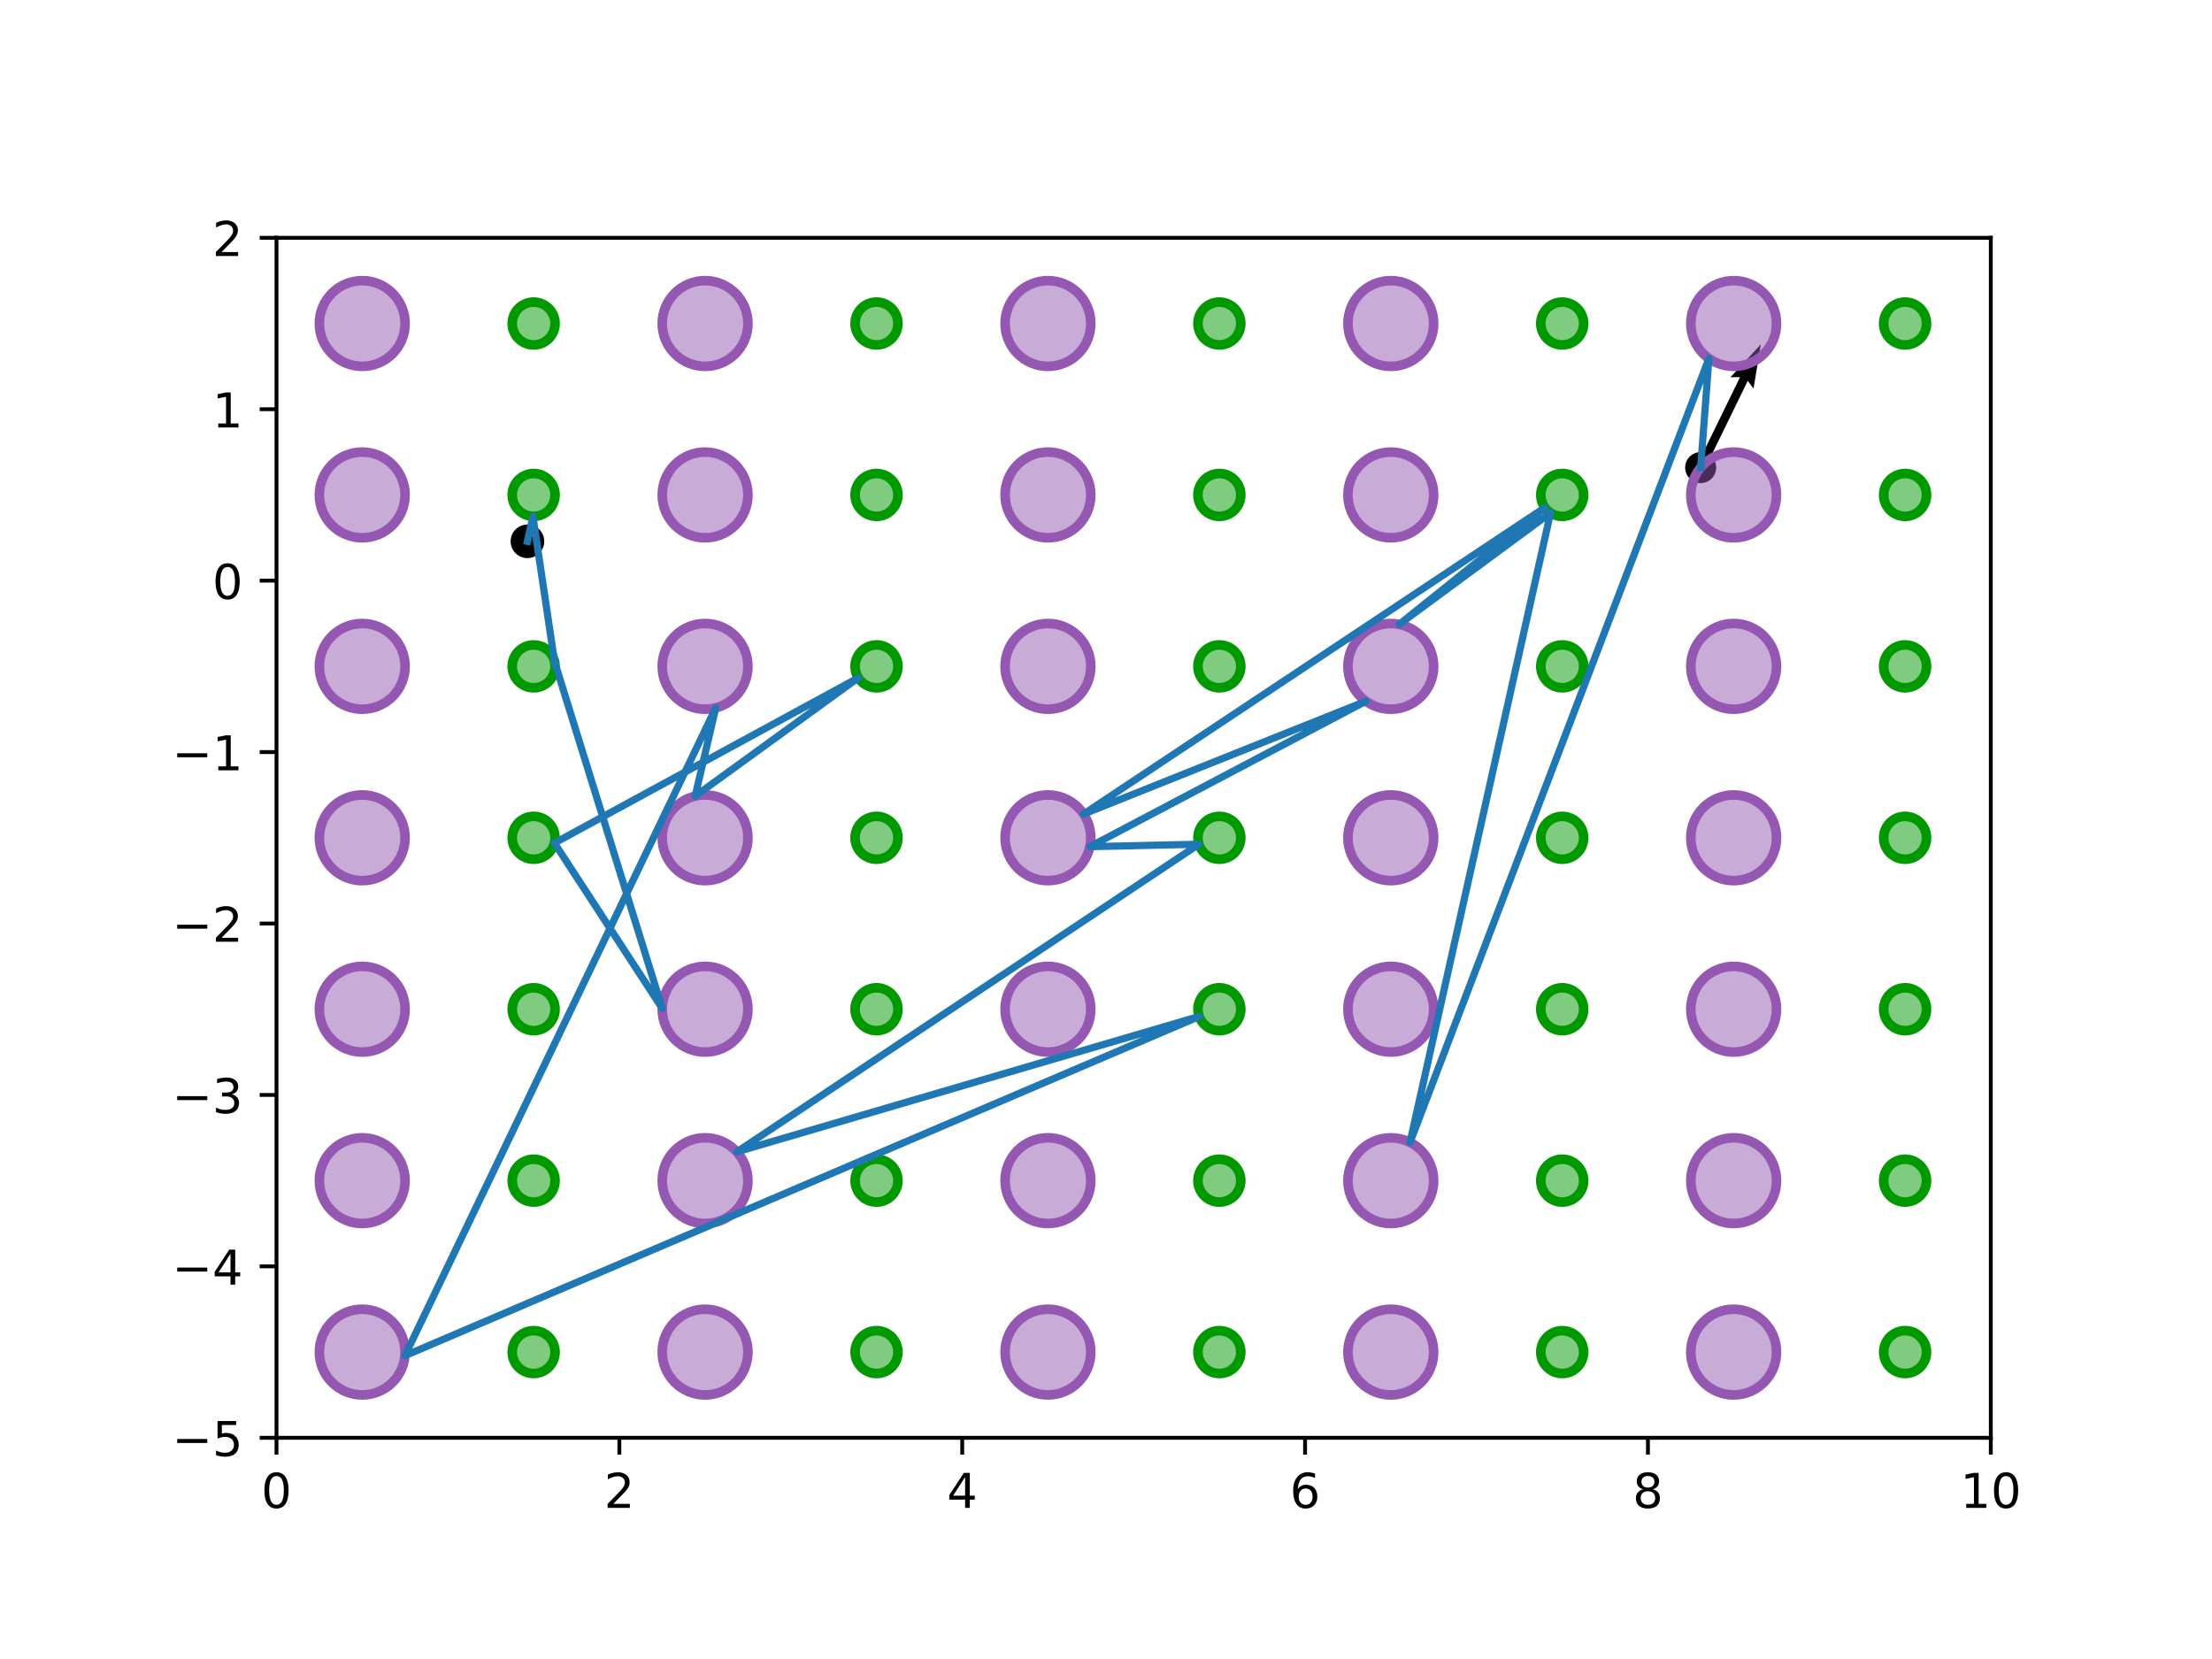 <?xml version="1.0" encoding="utf-8" standalone="no"?>
<!DOCTYPE svg PUBLIC "-//W3C//DTD SVG 1.1//EN"
  "http://www.w3.org/Graphics/SVG/1.1/DTD/svg11.dtd">
<!-- Created with matplotlib (http://matplotlib.org/) -->
<svg height="345.6pt" version="1.1" viewBox="0 0 460.8 345.6" width="460.8pt" xmlns="http://www.w3.org/2000/svg" xmlns:xlink="http://www.w3.org/1999/xlink">
 <defs>
  <style type="text/css">
*{stroke-linecap:butt;stroke-linejoin:round;}
  </style>
 </defs>
 <g id="figure_1">
  <g id="patch_1">
   <path d="M 0 345.6 
L 460.8 345.6 
L 460.8 0 
L 0 0 
z
" style="fill:#ffffff;"/>
  </g>
  <g id="axes_1">
   <g id="patch_2">
    <path d="M 57.6 299.52 
L 414.72 299.52 
L 414.72 49.536 
L 57.6 49.536 
z
" style="fill:#ffffff;"/>
   </g>
   <g id="PathCollection_1">
    <defs>
     <path d="M 0 3 
C 0.796 3 1.559 2.684 2.121 2.121 
C 2.684 1.559 3 0.796 3 0 
C 3 -0.796 2.684 -1.559 2.121 -2.121 
C 1.559 -2.684 0.796 -3 0 -3 
C -0.796 -3 -1.559 -2.684 -2.121 -2.121 
C -2.684 -1.559 -3 -0.796 -3 0 
C -3 0.796 -2.684 1.559 -2.121 2.121 
C -1.559 2.684 -0.796 3 0 3 
z
" id="m0c4a12ff55" style="stroke:#000000;"/>
    </defs>
    <g clip-path="url(#p8f7b7b54db)">
     <use style="stroke:#000000;" x="109.872" xlink:href="#m0c4a12ff55" y="112.768"/>
    </g>
   </g>
   <g id="PathCollection_2">
    <defs>
     <path d="M 0 2.739 
C 0.726 2.739 1.423 2.45 1.936 1.936 
C 2.45 1.423 2.739 0.726 2.739 0 
C 2.739 -0.726 2.45 -1.423 1.936 -1.936 
C 1.423 -2.45 0.726 -2.739 0 -2.739 
C -0.726 -2.739 -1.423 -2.45 -1.936 -1.936 
C -2.45 -1.423 -2.739 -0.726 -2.739 0 
C -2.739 0.726 -2.45 1.423 -1.936 1.936 
C -1.423 2.45 -0.726 2.739 0 2.739 
z
" id="mc47dea7281" style="stroke:#000000;"/>
    </defs>
    <g clip-path="url(#p8f7b7b54db)">
     <use style="stroke:#000000;" x="354.276" xlink:href="#mc47dea7281" y="97.41"/>
    </g>
   </g>
   <g id="Quiver_1">
    <path clip-path="url(#p8f7b7b54db)" d="M 353.473 97.018 
L 362.48 78.564 
L 360.484 78.584 
L 366.807 71.735 
L 365.298 80.933 
L 364.085 79.348 
L 355.078 97.801 
L 353.473 97.018 
"/>
   </g>
   <g id="patch_3">
    <path clip-path="url(#p8f7b7b54db)" d="M 75.456 290.592 
C 77.824 290.592 80.095 289.651 81.769 287.977 
C 83.443 286.303 84.384 284.032 84.384 281.664 
C 84.384 279.296 83.443 277.025 81.769 275.351 
C 80.095 273.677 77.824 272.736 75.456 272.736 
C 73.088 272.736 70.817 273.677 69.143 275.351 
C 67.469 277.025 66.528 279.296 66.528 281.664 
C 66.528 284.032 67.469 286.303 69.143 287.977 
C 70.817 289.651 73.088 290.592 75.456 290.592 
z
" style="fill:#9558b2;fill-opacity:0.5;stroke:#9558b2;stroke-linejoin:miter;stroke-width:2;"/>
   </g>
   <g id="patch_4">
    <path clip-path="url(#p8f7b7b54db)" d="M 111.168 286.128 
C 112.352 286.128 113.487 285.658 114.325 284.821 
C 115.162 283.983 115.632 282.848 115.632 281.664 
C 115.632 280.48 115.162 279.345 114.325 278.507 
C 113.487 277.67 112.352 277.2 111.168 277.2 
C 109.984 277.2 108.849 277.67 108.011 278.507 
C 107.174 279.345 106.704 280.48 106.704 281.664 
C 106.704 282.848 107.174 283.983 108.011 284.821 
C 108.849 285.658 109.984 286.128 111.168 286.128 
z
" style="fill:#009900;fill-opacity:0.5;stroke:#009900;stroke-linejoin:miter;stroke-width:2;"/>
   </g>
   <g id="patch_5">
    <path clip-path="url(#p8f7b7b54db)" d="M 75.456 254.88 
C 77.824 254.88 80.095 253.939 81.769 252.265 
C 83.443 250.591 84.384 248.32 84.384 245.952 
C 84.384 243.584 83.443 241.313 81.769 239.639 
C 80.095 237.965 77.824 237.024 75.456 237.024 
C 73.088 237.024 70.817 237.965 69.143 239.639 
C 67.469 241.313 66.528 243.584 66.528 245.952 
C 66.528 248.32 67.469 250.591 69.143 252.265 
C 70.817 253.939 73.088 254.88 75.456 254.88 
z
" style="fill:#9558b2;fill-opacity:0.5;stroke:#9558b2;stroke-linejoin:miter;stroke-width:2;"/>
   </g>
   <g id="patch_6">
    <path clip-path="url(#p8f7b7b54db)" d="M 111.168 250.416 
C 112.352 250.416 113.487 249.946 114.325 249.109 
C 115.162 248.271 115.632 247.136 115.632 245.952 
C 115.632 244.768 115.162 243.633 114.325 242.795 
C 113.487 241.958 112.352 241.488 111.168 241.488 
C 109.984 241.488 108.849 241.958 108.011 242.795 
C 107.174 243.633 106.704 244.768 106.704 245.952 
C 106.704 247.136 107.174 248.271 108.011 249.109 
C 108.849 249.946 109.984 250.416 111.168 250.416 
z
" style="fill:#009900;fill-opacity:0.5;stroke:#009900;stroke-linejoin:miter;stroke-width:2;"/>
   </g>
   <g id="patch_7">
    <path clip-path="url(#p8f7b7b54db)" d="M 75.456 219.168 
C 77.824 219.168 80.095 218.227 81.769 216.553 
C 83.443 214.879 84.384 212.608 84.384 210.24 
C 84.384 207.872 83.443 205.601 81.769 203.927 
C 80.095 202.253 77.824 201.312 75.456 201.312 
C 73.088 201.312 70.817 202.253 69.143 203.927 
C 67.469 205.601 66.528 207.872 66.528 210.24 
C 66.528 212.608 67.469 214.879 69.143 216.553 
C 70.817 218.227 73.088 219.168 75.456 219.168 
z
" style="fill:#9558b2;fill-opacity:0.5;stroke:#9558b2;stroke-linejoin:miter;stroke-width:2;"/>
   </g>
   <g id="patch_8">
    <path clip-path="url(#p8f7b7b54db)" d="M 111.168 214.704 
C 112.352 214.704 113.487 214.234 114.325 213.397 
C 115.162 212.559 115.632 211.424 115.632 210.24 
C 115.632 209.056 115.162 207.921 114.325 207.083 
C 113.487 206.246 112.352 205.776 111.168 205.776 
C 109.984 205.776 108.849 206.246 108.011 207.083 
C 107.174 207.921 106.704 209.056 106.704 210.24 
C 106.704 211.424 107.174 212.559 108.011 213.397 
C 108.849 214.234 109.984 214.704 111.168 214.704 
z
" style="fill:#009900;fill-opacity:0.5;stroke:#009900;stroke-linejoin:miter;stroke-width:2;"/>
   </g>
   <g id="patch_9">
    <path clip-path="url(#p8f7b7b54db)" d="M 75.456 183.456 
C 77.824 183.456 80.095 182.515 81.769 180.841 
C 83.443 179.167 84.384 176.896 84.384 174.528 
C 84.384 172.16 83.443 169.889 81.769 168.215 
C 80.095 166.541 77.824 165.6 75.456 165.6 
C 73.088 165.6 70.817 166.541 69.143 168.215 
C 67.469 169.889 66.528 172.16 66.528 174.528 
C 66.528 176.896 67.469 179.167 69.143 180.841 
C 70.817 182.515 73.088 183.456 75.456 183.456 
z
" style="fill:#9558b2;fill-opacity:0.5;stroke:#9558b2;stroke-linejoin:miter;stroke-width:2;"/>
   </g>
   <g id="patch_10">
    <path clip-path="url(#p8f7b7b54db)" d="M 111.168 178.992 
C 112.352 178.992 113.487 178.522 114.325 177.685 
C 115.162 176.847 115.632 175.712 115.632 174.528 
C 115.632 173.344 115.162 172.209 114.325 171.371 
C 113.487 170.534 112.352 170.064 111.168 170.064 
C 109.984 170.064 108.849 170.534 108.011 171.371 
C 107.174 172.209 106.704 173.344 106.704 174.528 
C 106.704 175.712 107.174 176.847 108.011 177.685 
C 108.849 178.522 109.984 178.992 111.168 178.992 
z
" style="fill:#009900;fill-opacity:0.5;stroke:#009900;stroke-linejoin:miter;stroke-width:2;"/>
   </g>
   <g id="patch_11">
    <path clip-path="url(#p8f7b7b54db)" d="M 75.456 147.744 
C 77.824 147.744 80.095 146.803 81.769 145.129 
C 83.443 143.455 84.384 141.184 84.384 138.816 
C 84.384 136.448 83.443 134.177 81.769 132.503 
C 80.095 130.829 77.824 129.888 75.456 129.888 
C 73.088 129.888 70.817 130.829 69.143 132.503 
C 67.469 134.177 66.528 136.448 66.528 138.816 
C 66.528 141.184 67.469 143.455 69.143 145.129 
C 70.817 146.803 73.088 147.744 75.456 147.744 
z
" style="fill:#9558b2;fill-opacity:0.5;stroke:#9558b2;stroke-linejoin:miter;stroke-width:2;"/>
   </g>
   <g id="patch_12">
    <path clip-path="url(#p8f7b7b54db)" d="M 111.168 143.28 
C 112.352 143.28 113.487 142.81 114.325 141.973 
C 115.162 141.135 115.632 140 115.632 138.816 
C 115.632 137.632 115.162 136.497 114.325 135.659 
C 113.487 134.822 112.352 134.352 111.168 134.352 
C 109.984 134.352 108.849 134.822 108.011 135.659 
C 107.174 136.497 106.704 137.632 106.704 138.816 
C 106.704 140 107.174 141.135 108.011 141.973 
C 108.849 142.81 109.984 143.28 111.168 143.28 
z
" style="fill:#009900;fill-opacity:0.5;stroke:#009900;stroke-linejoin:miter;stroke-width:2;"/>
   </g>
   <g id="patch_13">
    <path clip-path="url(#p8f7b7b54db)" d="M 75.456 112.032 
C 77.824 112.032 80.095 111.091 81.769 109.417 
C 83.443 107.743 84.384 105.472 84.384 103.104 
C 84.384 100.736 83.443 98.465 81.769 96.791 
C 80.095 95.117 77.824 94.176 75.456 94.176 
C 73.088 94.176 70.817 95.117 69.143 96.791 
C 67.469 98.465 66.528 100.736 66.528 103.104 
C 66.528 105.472 67.469 107.743 69.143 109.417 
C 70.817 111.091 73.088 112.032 75.456 112.032 
z
" style="fill:#9558b2;fill-opacity:0.5;stroke:#9558b2;stroke-linejoin:miter;stroke-width:2;"/>
   </g>
   <g id="patch_14">
    <path clip-path="url(#p8f7b7b54db)" d="M 111.168 107.568 
C 112.352 107.568 113.487 107.098 114.325 106.261 
C 115.162 105.423 115.632 104.288 115.632 103.104 
C 115.632 101.92 115.162 100.785 114.325 99.947 
C 113.487 99.11 112.352 98.64 111.168 98.64 
C 109.984 98.64 108.849 99.11 108.011 99.947 
C 107.174 100.785 106.704 101.92 106.704 103.104 
C 106.704 104.288 107.174 105.423 108.011 106.261 
C 108.849 107.098 109.984 107.568 111.168 107.568 
z
" style="fill:#009900;fill-opacity:0.5;stroke:#009900;stroke-linejoin:miter;stroke-width:2;"/>
   </g>
   <g id="patch_15">
    <path clip-path="url(#p8f7b7b54db)" d="M 75.456 76.32 
C 77.824 76.32 80.095 75.379 81.769 73.705 
C 83.443 72.031 84.384 69.76 84.384 67.392 
C 84.384 65.024 83.443 62.753 81.769 61.079 
C 80.095 59.405 77.824 58.464 75.456 58.464 
C 73.088 58.464 70.817 59.405 69.143 61.079 
C 67.469 62.753 66.528 65.024 66.528 67.392 
C 66.528 69.76 67.469 72.031 69.143 73.705 
C 70.817 75.379 73.088 76.32 75.456 76.32 
z
" style="fill:#9558b2;fill-opacity:0.5;stroke:#9558b2;stroke-linejoin:miter;stroke-width:2;"/>
   </g>
   <g id="patch_16">
    <path clip-path="url(#p8f7b7b54db)" d="M 111.168 71.856 
C 112.352 71.856 113.487 71.386 114.325 70.549 
C 115.162 69.711 115.632 68.576 115.632 67.392 
C 115.632 66.208 115.162 65.073 114.325 64.235 
C 113.487 63.398 112.352 62.928 111.168 62.928 
C 109.984 62.928 108.849 63.398 108.011 64.235 
C 107.174 65.073 106.704 66.208 106.704 67.392 
C 106.704 68.576 107.174 69.711 108.011 70.549 
C 108.849 71.386 109.984 71.856 111.168 71.856 
z
" style="fill:#009900;fill-opacity:0.5;stroke:#009900;stroke-linejoin:miter;stroke-width:2;"/>
   </g>
   <g id="patch_17">
    <path clip-path="url(#p8f7b7b54db)" d="M 146.88 290.592 
C 149.248 290.592 151.519 289.651 153.193 287.977 
C 154.867 286.303 155.808 284.032 155.808 281.664 
C 155.808 279.296 154.867 277.025 153.193 275.351 
C 151.519 273.677 149.248 272.736 146.88 272.736 
C 144.512 272.736 142.241 273.677 140.567 275.351 
C 138.893 277.025 137.952 279.296 137.952 281.664 
C 137.952 284.032 138.893 286.303 140.567 287.977 
C 142.241 289.651 144.512 290.592 146.88 290.592 
z
" style="fill:#9558b2;fill-opacity:0.5;stroke:#9558b2;stroke-linejoin:miter;stroke-width:2;"/>
   </g>
   <g id="patch_18">
    <path clip-path="url(#p8f7b7b54db)" d="M 182.592 286.128 
C 183.776 286.128 184.911 285.658 185.749 284.821 
C 186.586 283.983 187.056 282.848 187.056 281.664 
C 187.056 280.48 186.586 279.345 185.749 278.507 
C 184.911 277.67 183.776 277.2 182.592 277.2 
C 181.408 277.2 180.273 277.67 179.435 278.507 
C 178.598 279.345 178.128 280.48 178.128 281.664 
C 178.128 282.848 178.598 283.983 179.435 284.821 
C 180.273 285.658 181.408 286.128 182.592 286.128 
z
" style="fill:#009900;fill-opacity:0.5;stroke:#009900;stroke-linejoin:miter;stroke-width:2;"/>
   </g>
   <g id="patch_19">
    <path clip-path="url(#p8f7b7b54db)" d="M 146.88 254.88 
C 149.248 254.88 151.519 253.939 153.193 252.265 
C 154.867 250.591 155.808 248.32 155.808 245.952 
C 155.808 243.584 154.867 241.313 153.193 239.639 
C 151.519 237.965 149.248 237.024 146.88 237.024 
C 144.512 237.024 142.241 237.965 140.567 239.639 
C 138.893 241.313 137.952 243.584 137.952 245.952 
C 137.952 248.32 138.893 250.591 140.567 252.265 
C 142.241 253.939 144.512 254.88 146.88 254.88 
z
" style="fill:#9558b2;fill-opacity:0.5;stroke:#9558b2;stroke-linejoin:miter;stroke-width:2;"/>
   </g>
   <g id="patch_20">
    <path clip-path="url(#p8f7b7b54db)" d="M 182.592 250.416 
C 183.776 250.416 184.911 249.946 185.749 249.109 
C 186.586 248.271 187.056 247.136 187.056 245.952 
C 187.056 244.768 186.586 243.633 185.749 242.795 
C 184.911 241.958 183.776 241.488 182.592 241.488 
C 181.408 241.488 180.273 241.958 179.435 242.795 
C 178.598 243.633 178.128 244.768 178.128 245.952 
C 178.128 247.136 178.598 248.271 179.435 249.109 
C 180.273 249.946 181.408 250.416 182.592 250.416 
z
" style="fill:#009900;fill-opacity:0.5;stroke:#009900;stroke-linejoin:miter;stroke-width:2;"/>
   </g>
   <g id="patch_21">
    <path clip-path="url(#p8f7b7b54db)" d="M 146.88 219.168 
C 149.248 219.168 151.519 218.227 153.193 216.553 
C 154.867 214.879 155.808 212.608 155.808 210.24 
C 155.808 207.872 154.867 205.601 153.193 203.927 
C 151.519 202.253 149.248 201.312 146.88 201.312 
C 144.512 201.312 142.241 202.253 140.567 203.927 
C 138.893 205.601 137.952 207.872 137.952 210.24 
C 137.952 212.608 138.893 214.879 140.567 216.553 
C 142.241 218.227 144.512 219.168 146.88 219.168 
z
" style="fill:#9558b2;fill-opacity:0.5;stroke:#9558b2;stroke-linejoin:miter;stroke-width:2;"/>
   </g>
   <g id="patch_22">
    <path clip-path="url(#p8f7b7b54db)" d="M 182.592 214.704 
C 183.776 214.704 184.911 214.234 185.749 213.397 
C 186.586 212.559 187.056 211.424 187.056 210.24 
C 187.056 209.056 186.586 207.921 185.749 207.083 
C 184.911 206.246 183.776 205.776 182.592 205.776 
C 181.408 205.776 180.273 206.246 179.435 207.083 
C 178.598 207.921 178.128 209.056 178.128 210.24 
C 178.128 211.424 178.598 212.559 179.435 213.397 
C 180.273 214.234 181.408 214.704 182.592 214.704 
z
" style="fill:#009900;fill-opacity:0.5;stroke:#009900;stroke-linejoin:miter;stroke-width:2;"/>
   </g>
   <g id="patch_23">
    <path clip-path="url(#p8f7b7b54db)" d="M 146.88 183.456 
C 149.248 183.456 151.519 182.515 153.193 180.841 
C 154.867 179.167 155.808 176.896 155.808 174.528 
C 155.808 172.16 154.867 169.889 153.193 168.215 
C 151.519 166.541 149.248 165.6 146.88 165.6 
C 144.512 165.6 142.241 166.541 140.567 168.215 
C 138.893 169.889 137.952 172.16 137.952 174.528 
C 137.952 176.896 138.893 179.167 140.567 180.841 
C 142.241 182.515 144.512 183.456 146.88 183.456 
z
" style="fill:#9558b2;fill-opacity:0.5;stroke:#9558b2;stroke-linejoin:miter;stroke-width:2;"/>
   </g>
   <g id="patch_24">
    <path clip-path="url(#p8f7b7b54db)" d="M 182.592 178.992 
C 183.776 178.992 184.911 178.522 185.749 177.685 
C 186.586 176.847 187.056 175.712 187.056 174.528 
C 187.056 173.344 186.586 172.209 185.749 171.371 
C 184.911 170.534 183.776 170.064 182.592 170.064 
C 181.408 170.064 180.273 170.534 179.435 171.371 
C 178.598 172.209 178.128 173.344 178.128 174.528 
C 178.128 175.712 178.598 176.847 179.435 177.685 
C 180.273 178.522 181.408 178.992 182.592 178.992 
z
" style="fill:#009900;fill-opacity:0.5;stroke:#009900;stroke-linejoin:miter;stroke-width:2;"/>
   </g>
   <g id="patch_25">
    <path clip-path="url(#p8f7b7b54db)" d="M 146.88 147.744 
C 149.248 147.744 151.519 146.803 153.193 145.129 
C 154.867 143.455 155.808 141.184 155.808 138.816 
C 155.808 136.448 154.867 134.177 153.193 132.503 
C 151.519 130.829 149.248 129.888 146.88 129.888 
C 144.512 129.888 142.241 130.829 140.567 132.503 
C 138.893 134.177 137.952 136.448 137.952 138.816 
C 137.952 141.184 138.893 143.455 140.567 145.129 
C 142.241 146.803 144.512 147.744 146.88 147.744 
z
" style="fill:#9558b2;fill-opacity:0.5;stroke:#9558b2;stroke-linejoin:miter;stroke-width:2;"/>
   </g>
   <g id="patch_26">
    <path clip-path="url(#p8f7b7b54db)" d="M 182.592 143.28 
C 183.776 143.28 184.911 142.81 185.749 141.973 
C 186.586 141.135 187.056 140 187.056 138.816 
C 187.056 137.632 186.586 136.497 185.749 135.659 
C 184.911 134.822 183.776 134.352 182.592 134.352 
C 181.408 134.352 180.273 134.822 179.435 135.659 
C 178.598 136.497 178.128 137.632 178.128 138.816 
C 178.128 140 178.598 141.135 179.435 141.973 
C 180.273 142.81 181.408 143.28 182.592 143.28 
z
" style="fill:#009900;fill-opacity:0.5;stroke:#009900;stroke-linejoin:miter;stroke-width:2;"/>
   </g>
   <g id="patch_27">
    <path clip-path="url(#p8f7b7b54db)" d="M 146.88 112.032 
C 149.248 112.032 151.519 111.091 153.193 109.417 
C 154.867 107.743 155.808 105.472 155.808 103.104 
C 155.808 100.736 154.867 98.465 153.193 96.791 
C 151.519 95.117 149.248 94.176 146.88 94.176 
C 144.512 94.176 142.241 95.117 140.567 96.791 
C 138.893 98.465 137.952 100.736 137.952 103.104 
C 137.952 105.472 138.893 107.743 140.567 109.417 
C 142.241 111.091 144.512 112.032 146.88 112.032 
z
" style="fill:#9558b2;fill-opacity:0.5;stroke:#9558b2;stroke-linejoin:miter;stroke-width:2;"/>
   </g>
   <g id="patch_28">
    <path clip-path="url(#p8f7b7b54db)" d="M 182.592 107.568 
C 183.776 107.568 184.911 107.098 185.749 106.261 
C 186.586 105.423 187.056 104.288 187.056 103.104 
C 187.056 101.92 186.586 100.785 185.749 99.947 
C 184.911 99.11 183.776 98.64 182.592 98.64 
C 181.408 98.64 180.273 99.11 179.435 99.947 
C 178.598 100.785 178.128 101.92 178.128 103.104 
C 178.128 104.288 178.598 105.423 179.435 106.261 
C 180.273 107.098 181.408 107.568 182.592 107.568 
z
" style="fill:#009900;fill-opacity:0.5;stroke:#009900;stroke-linejoin:miter;stroke-width:2;"/>
   </g>
   <g id="patch_29">
    <path clip-path="url(#p8f7b7b54db)" d="M 146.88 76.32 
C 149.248 76.32 151.519 75.379 153.193 73.705 
C 154.867 72.031 155.808 69.76 155.808 67.392 
C 155.808 65.024 154.867 62.753 153.193 61.079 
C 151.519 59.405 149.248 58.464 146.88 58.464 
C 144.512 58.464 142.241 59.405 140.567 61.079 
C 138.893 62.753 137.952 65.024 137.952 67.392 
C 137.952 69.76 138.893 72.031 140.567 73.705 
C 142.241 75.379 144.512 76.32 146.88 76.32 
z
" style="fill:#9558b2;fill-opacity:0.5;stroke:#9558b2;stroke-linejoin:miter;stroke-width:2;"/>
   </g>
   <g id="patch_30">
    <path clip-path="url(#p8f7b7b54db)" d="M 182.592 71.856 
C 183.776 71.856 184.911 71.386 185.749 70.549 
C 186.586 69.711 187.056 68.576 187.056 67.392 
C 187.056 66.208 186.586 65.073 185.749 64.235 
C 184.911 63.398 183.776 62.928 182.592 62.928 
C 181.408 62.928 180.273 63.398 179.435 64.235 
C 178.598 65.073 178.128 66.208 178.128 67.392 
C 178.128 68.576 178.598 69.711 179.435 70.549 
C 180.273 71.386 181.408 71.856 182.592 71.856 
z
" style="fill:#009900;fill-opacity:0.5;stroke:#009900;stroke-linejoin:miter;stroke-width:2;"/>
   </g>
   <g id="patch_31">
    <path clip-path="url(#p8f7b7b54db)" d="M 218.304 290.592 
C 220.672 290.592 222.943 289.651 224.617 287.977 
C 226.291 286.303 227.232 284.032 227.232 281.664 
C 227.232 279.296 226.291 277.025 224.617 275.351 
C 222.943 273.677 220.672 272.736 218.304 272.736 
C 215.936 272.736 213.665 273.677 211.991 275.351 
C 210.317 277.025 209.376 279.296 209.376 281.664 
C 209.376 284.032 210.317 286.303 211.991 287.977 
C 213.665 289.651 215.936 290.592 218.304 290.592 
z
" style="fill:#9558b2;fill-opacity:0.5;stroke:#9558b2;stroke-linejoin:miter;stroke-width:2;"/>
   </g>
   <g id="patch_32">
    <path clip-path="url(#p8f7b7b54db)" d="M 254.016 286.128 
C 255.2 286.128 256.335 285.658 257.173 284.821 
C 258.01 283.983 258.48 282.848 258.48 281.664 
C 258.48 280.48 258.01 279.345 257.173 278.507 
C 256.335 277.67 255.2 277.2 254.016 277.2 
C 252.832 277.2 251.697 277.67 250.859 278.507 
C 250.022 279.345 249.552 280.48 249.552 281.664 
C 249.552 282.848 250.022 283.983 250.859 284.821 
C 251.697 285.658 252.832 286.128 254.016 286.128 
z
" style="fill:#009900;fill-opacity:0.5;stroke:#009900;stroke-linejoin:miter;stroke-width:2;"/>
   </g>
   <g id="patch_33">
    <path clip-path="url(#p8f7b7b54db)" d="M 218.304 254.88 
C 220.672 254.88 222.943 253.939 224.617 252.265 
C 226.291 250.591 227.232 248.32 227.232 245.952 
C 227.232 243.584 226.291 241.313 224.617 239.639 
C 222.943 237.965 220.672 237.024 218.304 237.024 
C 215.936 237.024 213.665 237.965 211.991 239.639 
C 210.317 241.313 209.376 243.584 209.376 245.952 
C 209.376 248.32 210.317 250.591 211.991 252.265 
C 213.665 253.939 215.936 254.88 218.304 254.88 
z
" style="fill:#9558b2;fill-opacity:0.5;stroke:#9558b2;stroke-linejoin:miter;stroke-width:2;"/>
   </g>
   <g id="patch_34">
    <path clip-path="url(#p8f7b7b54db)" d="M 254.016 250.416 
C 255.2 250.416 256.335 249.946 257.173 249.109 
C 258.01 248.271 258.48 247.136 258.48 245.952 
C 258.48 244.768 258.01 243.633 257.173 242.795 
C 256.335 241.958 255.2 241.488 254.016 241.488 
C 252.832 241.488 251.697 241.958 250.859 242.795 
C 250.022 243.633 249.552 244.768 249.552 245.952 
C 249.552 247.136 250.022 248.271 250.859 249.109 
C 251.697 249.946 252.832 250.416 254.016 250.416 
z
" style="fill:#009900;fill-opacity:0.5;stroke:#009900;stroke-linejoin:miter;stroke-width:2;"/>
   </g>
   <g id="patch_35">
    <path clip-path="url(#p8f7b7b54db)" d="M 218.304 219.168 
C 220.672 219.168 222.943 218.227 224.617 216.553 
C 226.291 214.879 227.232 212.608 227.232 210.24 
C 227.232 207.872 226.291 205.601 224.617 203.927 
C 222.943 202.253 220.672 201.312 218.304 201.312 
C 215.936 201.312 213.665 202.253 211.991 203.927 
C 210.317 205.601 209.376 207.872 209.376 210.24 
C 209.376 212.608 210.317 214.879 211.991 216.553 
C 213.665 218.227 215.936 219.168 218.304 219.168 
z
" style="fill:#9558b2;fill-opacity:0.5;stroke:#9558b2;stroke-linejoin:miter;stroke-width:2;"/>
   </g>
   <g id="patch_36">
    <path clip-path="url(#p8f7b7b54db)" d="M 254.016 214.704 
C 255.2 214.704 256.335 214.234 257.173 213.397 
C 258.01 212.559 258.48 211.424 258.48 210.24 
C 258.48 209.056 258.01 207.921 257.173 207.083 
C 256.335 206.246 255.2 205.776 254.016 205.776 
C 252.832 205.776 251.697 206.246 250.859 207.083 
C 250.022 207.921 249.552 209.056 249.552 210.24 
C 249.552 211.424 250.022 212.559 250.859 213.397 
C 251.697 214.234 252.832 214.704 254.016 214.704 
z
" style="fill:#009900;fill-opacity:0.5;stroke:#009900;stroke-linejoin:miter;stroke-width:2;"/>
   </g>
   <g id="patch_37">
    <path clip-path="url(#p8f7b7b54db)" d="M 218.304 183.456 
C 220.672 183.456 222.943 182.515 224.617 180.841 
C 226.291 179.167 227.232 176.896 227.232 174.528 
C 227.232 172.16 226.291 169.889 224.617 168.215 
C 222.943 166.541 220.672 165.6 218.304 165.6 
C 215.936 165.6 213.665 166.541 211.991 168.215 
C 210.317 169.889 209.376 172.16 209.376 174.528 
C 209.376 176.896 210.317 179.167 211.991 180.841 
C 213.665 182.515 215.936 183.456 218.304 183.456 
z
" style="fill:#9558b2;fill-opacity:0.5;stroke:#9558b2;stroke-linejoin:miter;stroke-width:2;"/>
   </g>
   <g id="patch_38">
    <path clip-path="url(#p8f7b7b54db)" d="M 254.016 178.992 
C 255.2 178.992 256.335 178.522 257.173 177.685 
C 258.01 176.847 258.48 175.712 258.48 174.528 
C 258.48 173.344 258.01 172.209 257.173 171.371 
C 256.335 170.534 255.2 170.064 254.016 170.064 
C 252.832 170.064 251.697 170.534 250.859 171.371 
C 250.022 172.209 249.552 173.344 249.552 174.528 
C 249.552 175.712 250.022 176.847 250.859 177.685 
C 251.697 178.522 252.832 178.992 254.016 178.992 
z
" style="fill:#009900;fill-opacity:0.5;stroke:#009900;stroke-linejoin:miter;stroke-width:2;"/>
   </g>
   <g id="patch_39">
    <path clip-path="url(#p8f7b7b54db)" d="M 218.304 147.744 
C 220.672 147.744 222.943 146.803 224.617 145.129 
C 226.291 143.455 227.232 141.184 227.232 138.816 
C 227.232 136.448 226.291 134.177 224.617 132.503 
C 222.943 130.829 220.672 129.888 218.304 129.888 
C 215.936 129.888 213.665 130.829 211.991 132.503 
C 210.317 134.177 209.376 136.448 209.376 138.816 
C 209.376 141.184 210.317 143.455 211.991 145.129 
C 213.665 146.803 215.936 147.744 218.304 147.744 
z
" style="fill:#9558b2;fill-opacity:0.5;stroke:#9558b2;stroke-linejoin:miter;stroke-width:2;"/>
   </g>
   <g id="patch_40">
    <path clip-path="url(#p8f7b7b54db)" d="M 254.016 143.28 
C 255.2 143.28 256.335 142.81 257.173 141.973 
C 258.01 141.135 258.48 140 258.48 138.816 
C 258.48 137.632 258.01 136.497 257.173 135.659 
C 256.335 134.822 255.2 134.352 254.016 134.352 
C 252.832 134.352 251.697 134.822 250.859 135.659 
C 250.022 136.497 249.552 137.632 249.552 138.816 
C 249.552 140 250.022 141.135 250.859 141.973 
C 251.697 142.81 252.832 143.28 254.016 143.28 
z
" style="fill:#009900;fill-opacity:0.5;stroke:#009900;stroke-linejoin:miter;stroke-width:2;"/>
   </g>
   <g id="patch_41">
    <path clip-path="url(#p8f7b7b54db)" d="M 218.304 112.032 
C 220.672 112.032 222.943 111.091 224.617 109.417 
C 226.291 107.743 227.232 105.472 227.232 103.104 
C 227.232 100.736 226.291 98.465 224.617 96.791 
C 222.943 95.117 220.672 94.176 218.304 94.176 
C 215.936 94.176 213.665 95.117 211.991 96.791 
C 210.317 98.465 209.376 100.736 209.376 103.104 
C 209.376 105.472 210.317 107.743 211.991 109.417 
C 213.665 111.091 215.936 112.032 218.304 112.032 
z
" style="fill:#9558b2;fill-opacity:0.5;stroke:#9558b2;stroke-linejoin:miter;stroke-width:2;"/>
   </g>
   <g id="patch_42">
    <path clip-path="url(#p8f7b7b54db)" d="M 254.016 107.568 
C 255.2 107.568 256.335 107.098 257.173 106.261 
C 258.01 105.423 258.48 104.288 258.48 103.104 
C 258.48 101.92 258.01 100.785 257.173 99.947 
C 256.335 99.11 255.2 98.64 254.016 98.64 
C 252.832 98.64 251.697 99.11 250.859 99.947 
C 250.022 100.785 249.552 101.92 249.552 103.104 
C 249.552 104.288 250.022 105.423 250.859 106.261 
C 251.697 107.098 252.832 107.568 254.016 107.568 
z
" style="fill:#009900;fill-opacity:0.5;stroke:#009900;stroke-linejoin:miter;stroke-width:2;"/>
   </g>
   <g id="patch_43">
    <path clip-path="url(#p8f7b7b54db)" d="M 218.304 76.32 
C 220.672 76.32 222.943 75.379 224.617 73.705 
C 226.291 72.031 227.232 69.76 227.232 67.392 
C 227.232 65.024 226.291 62.753 224.617 61.079 
C 222.943 59.405 220.672 58.464 218.304 58.464 
C 215.936 58.464 213.665 59.405 211.991 61.079 
C 210.317 62.753 209.376 65.024 209.376 67.392 
C 209.376 69.76 210.317 72.031 211.991 73.705 
C 213.665 75.379 215.936 76.32 218.304 76.32 
z
" style="fill:#9558b2;fill-opacity:0.5;stroke:#9558b2;stroke-linejoin:miter;stroke-width:2;"/>
   </g>
   <g id="patch_44">
    <path clip-path="url(#p8f7b7b54db)" d="M 254.016 71.856 
C 255.2 71.856 256.335 71.386 257.173 70.549 
C 258.01 69.711 258.48 68.576 258.48 67.392 
C 258.48 66.208 258.01 65.073 257.173 64.235 
C 256.335 63.398 255.2 62.928 254.016 62.928 
C 252.832 62.928 251.697 63.398 250.859 64.235 
C 250.022 65.073 249.552 66.208 249.552 67.392 
C 249.552 68.576 250.022 69.711 250.859 70.549 
C 251.697 71.386 252.832 71.856 254.016 71.856 
z
" style="fill:#009900;fill-opacity:0.5;stroke:#009900;stroke-linejoin:miter;stroke-width:2;"/>
   </g>
   <g id="patch_45">
    <path clip-path="url(#p8f7b7b54db)" d="M 289.728 290.592 
C 292.096 290.592 294.367 289.651 296.041 287.977 
C 297.715 286.303 298.656 284.032 298.656 281.664 
C 298.656 279.296 297.715 277.025 296.041 275.351 
C 294.367 273.677 292.096 272.736 289.728 272.736 
C 287.36 272.736 285.089 273.677 283.415 275.351 
C 281.741 277.025 280.8 279.296 280.8 281.664 
C 280.8 284.032 281.741 286.303 283.415 287.977 
C 285.089 289.651 287.36 290.592 289.728 290.592 
z
" style="fill:#9558b2;fill-opacity:0.5;stroke:#9558b2;stroke-linejoin:miter;stroke-width:2;"/>
   </g>
   <g id="patch_46">
    <path clip-path="url(#p8f7b7b54db)" d="M 325.44 286.128 
C 326.624 286.128 327.759 285.658 328.597 284.821 
C 329.434 283.983 329.904 282.848 329.904 281.664 
C 329.904 280.48 329.434 279.345 328.597 278.507 
C 327.759 277.67 326.624 277.2 325.44 277.2 
C 324.256 277.2 323.121 277.67 322.283 278.507 
C 321.446 279.345 320.976 280.48 320.976 281.664 
C 320.976 282.848 321.446 283.983 322.283 284.821 
C 323.121 285.658 324.256 286.128 325.44 286.128 
z
" style="fill:#009900;fill-opacity:0.5;stroke:#009900;stroke-linejoin:miter;stroke-width:2;"/>
   </g>
   <g id="patch_47">
    <path clip-path="url(#p8f7b7b54db)" d="M 289.728 254.88 
C 292.096 254.88 294.367 253.939 296.041 252.265 
C 297.715 250.591 298.656 248.32 298.656 245.952 
C 298.656 243.584 297.715 241.313 296.041 239.639 
C 294.367 237.965 292.096 237.024 289.728 237.024 
C 287.36 237.024 285.089 237.965 283.415 239.639 
C 281.741 241.313 280.8 243.584 280.8 245.952 
C 280.8 248.32 281.741 250.591 283.415 252.265 
C 285.089 253.939 287.36 254.88 289.728 254.88 
z
" style="fill:#9558b2;fill-opacity:0.5;stroke:#9558b2;stroke-linejoin:miter;stroke-width:2;"/>
   </g>
   <g id="patch_48">
    <path clip-path="url(#p8f7b7b54db)" d="M 325.44 250.416 
C 326.624 250.416 327.759 249.946 328.597 249.109 
C 329.434 248.271 329.904 247.136 329.904 245.952 
C 329.904 244.768 329.434 243.633 328.597 242.795 
C 327.759 241.958 326.624 241.488 325.44 241.488 
C 324.256 241.488 323.121 241.958 322.283 242.795 
C 321.446 243.633 320.976 244.768 320.976 245.952 
C 320.976 247.136 321.446 248.271 322.283 249.109 
C 323.121 249.946 324.256 250.416 325.44 250.416 
z
" style="fill:#009900;fill-opacity:0.5;stroke:#009900;stroke-linejoin:miter;stroke-width:2;"/>
   </g>
   <g id="patch_49">
    <path clip-path="url(#p8f7b7b54db)" d="M 289.728 219.168 
C 292.096 219.168 294.367 218.227 296.041 216.553 
C 297.715 214.879 298.656 212.608 298.656 210.24 
C 298.656 207.872 297.715 205.601 296.041 203.927 
C 294.367 202.253 292.096 201.312 289.728 201.312 
C 287.36 201.312 285.089 202.253 283.415 203.927 
C 281.741 205.601 280.8 207.872 280.8 210.24 
C 280.8 212.608 281.741 214.879 283.415 216.553 
C 285.089 218.227 287.36 219.168 289.728 219.168 
z
" style="fill:#9558b2;fill-opacity:0.5;stroke:#9558b2;stroke-linejoin:miter;stroke-width:2;"/>
   </g>
   <g id="patch_50">
    <path clip-path="url(#p8f7b7b54db)" d="M 325.44 214.704 
C 326.624 214.704 327.759 214.234 328.597 213.397 
C 329.434 212.559 329.904 211.424 329.904 210.24 
C 329.904 209.056 329.434 207.921 328.597 207.083 
C 327.759 206.246 326.624 205.776 325.44 205.776 
C 324.256 205.776 323.121 206.246 322.283 207.083 
C 321.446 207.921 320.976 209.056 320.976 210.24 
C 320.976 211.424 321.446 212.559 322.283 213.397 
C 323.121 214.234 324.256 214.704 325.44 214.704 
z
" style="fill:#009900;fill-opacity:0.5;stroke:#009900;stroke-linejoin:miter;stroke-width:2;"/>
   </g>
   <g id="patch_51">
    <path clip-path="url(#p8f7b7b54db)" d="M 289.728 183.456 
C 292.096 183.456 294.367 182.515 296.041 180.841 
C 297.715 179.167 298.656 176.896 298.656 174.528 
C 298.656 172.16 297.715 169.889 296.041 168.215 
C 294.367 166.541 292.096 165.6 289.728 165.6 
C 287.36 165.6 285.089 166.541 283.415 168.215 
C 281.741 169.889 280.8 172.16 280.8 174.528 
C 280.8 176.896 281.741 179.167 283.415 180.841 
C 285.089 182.515 287.36 183.456 289.728 183.456 
z
" style="fill:#9558b2;fill-opacity:0.5;stroke:#9558b2;stroke-linejoin:miter;stroke-width:2;"/>
   </g>
   <g id="patch_52">
    <path clip-path="url(#p8f7b7b54db)" d="M 325.44 178.992 
C 326.624 178.992 327.759 178.522 328.597 177.685 
C 329.434 176.847 329.904 175.712 329.904 174.528 
C 329.904 173.344 329.434 172.209 328.597 171.371 
C 327.759 170.534 326.624 170.064 325.44 170.064 
C 324.256 170.064 323.121 170.534 322.283 171.371 
C 321.446 172.209 320.976 173.344 320.976 174.528 
C 320.976 175.712 321.446 176.847 322.283 177.685 
C 323.121 178.522 324.256 178.992 325.44 178.992 
z
" style="fill:#009900;fill-opacity:0.5;stroke:#009900;stroke-linejoin:miter;stroke-width:2;"/>
   </g>
   <g id="patch_53">
    <path clip-path="url(#p8f7b7b54db)" d="M 289.728 147.744 
C 292.096 147.744 294.367 146.803 296.041 145.129 
C 297.715 143.455 298.656 141.184 298.656 138.816 
C 298.656 136.448 297.715 134.177 296.041 132.503 
C 294.367 130.829 292.096 129.888 289.728 129.888 
C 287.36 129.888 285.089 130.829 283.415 132.503 
C 281.741 134.177 280.8 136.448 280.8 138.816 
C 280.8 141.184 281.741 143.455 283.415 145.129 
C 285.089 146.803 287.36 147.744 289.728 147.744 
z
" style="fill:#9558b2;fill-opacity:0.5;stroke:#9558b2;stroke-linejoin:miter;stroke-width:2;"/>
   </g>
   <g id="patch_54">
    <path clip-path="url(#p8f7b7b54db)" d="M 325.44 143.28 
C 326.624 143.28 327.759 142.81 328.597 141.973 
C 329.434 141.135 329.904 140 329.904 138.816 
C 329.904 137.632 329.434 136.497 328.597 135.659 
C 327.759 134.822 326.624 134.352 325.44 134.352 
C 324.256 134.352 323.121 134.822 322.283 135.659 
C 321.446 136.497 320.976 137.632 320.976 138.816 
C 320.976 140 321.446 141.135 322.283 141.973 
C 323.121 142.81 324.256 143.28 325.44 143.28 
z
" style="fill:#009900;fill-opacity:0.5;stroke:#009900;stroke-linejoin:miter;stroke-width:2;"/>
   </g>
   <g id="patch_55">
    <path clip-path="url(#p8f7b7b54db)" d="M 289.728 112.032 
C 292.096 112.032 294.367 111.091 296.041 109.417 
C 297.715 107.743 298.656 105.472 298.656 103.104 
C 298.656 100.736 297.715 98.465 296.041 96.791 
C 294.367 95.117 292.096 94.176 289.728 94.176 
C 287.36 94.176 285.089 95.117 283.415 96.791 
C 281.741 98.465 280.8 100.736 280.8 103.104 
C 280.8 105.472 281.741 107.743 283.415 109.417 
C 285.089 111.091 287.36 112.032 289.728 112.032 
z
" style="fill:#9558b2;fill-opacity:0.5;stroke:#9558b2;stroke-linejoin:miter;stroke-width:2;"/>
   </g>
   <g id="patch_56">
    <path clip-path="url(#p8f7b7b54db)" d="M 325.44 107.568 
C 326.624 107.568 327.759 107.098 328.597 106.261 
C 329.434 105.423 329.904 104.288 329.904 103.104 
C 329.904 101.92 329.434 100.785 328.597 99.947 
C 327.759 99.11 326.624 98.64 325.44 98.64 
C 324.256 98.64 323.121 99.11 322.283 99.947 
C 321.446 100.785 320.976 101.92 320.976 103.104 
C 320.976 104.288 321.446 105.423 322.283 106.261 
C 323.121 107.098 324.256 107.568 325.44 107.568 
z
" style="fill:#009900;fill-opacity:0.5;stroke:#009900;stroke-linejoin:miter;stroke-width:2;"/>
   </g>
   <g id="patch_57">
    <path clip-path="url(#p8f7b7b54db)" d="M 289.728 76.32 
C 292.096 76.32 294.367 75.379 296.041 73.705 
C 297.715 72.031 298.656 69.76 298.656 67.392 
C 298.656 65.024 297.715 62.753 296.041 61.079 
C 294.367 59.405 292.096 58.464 289.728 58.464 
C 287.36 58.464 285.089 59.405 283.415 61.079 
C 281.741 62.753 280.8 65.024 280.8 67.392 
C 280.8 69.76 281.741 72.031 283.415 73.705 
C 285.089 75.379 287.36 76.32 289.728 76.32 
z
" style="fill:#9558b2;fill-opacity:0.5;stroke:#9558b2;stroke-linejoin:miter;stroke-width:2;"/>
   </g>
   <g id="patch_58">
    <path clip-path="url(#p8f7b7b54db)" d="M 325.44 71.856 
C 326.624 71.856 327.759 71.386 328.597 70.549 
C 329.434 69.711 329.904 68.576 329.904 67.392 
C 329.904 66.208 329.434 65.073 328.597 64.235 
C 327.759 63.398 326.624 62.928 325.44 62.928 
C 324.256 62.928 323.121 63.398 322.283 64.235 
C 321.446 65.073 320.976 66.208 320.976 67.392 
C 320.976 68.576 321.446 69.711 322.283 70.549 
C 323.121 71.386 324.256 71.856 325.44 71.856 
z
" style="fill:#009900;fill-opacity:0.5;stroke:#009900;stroke-linejoin:miter;stroke-width:2;"/>
   </g>
   <g id="patch_59">
    <path clip-path="url(#p8f7b7b54db)" d="M 361.152 290.592 
C 363.52 290.592 365.791 289.651 367.465 287.977 
C 369.139 286.303 370.08 284.032 370.08 281.664 
C 370.08 279.296 369.139 277.025 367.465 275.351 
C 365.791 273.677 363.52 272.736 361.152 272.736 
C 358.784 272.736 356.513 273.677 354.839 275.351 
C 353.165 277.025 352.224 279.296 352.224 281.664 
C 352.224 284.032 353.165 286.303 354.839 287.977 
C 356.513 289.651 358.784 290.592 361.152 290.592 
z
" style="fill:#9558b2;fill-opacity:0.5;stroke:#9558b2;stroke-linejoin:miter;stroke-width:2;"/>
   </g>
   <g id="patch_60">
    <path clip-path="url(#p8f7b7b54db)" d="M 396.864 286.128 
C 398.048 286.128 399.183 285.658 400.021 284.821 
C 400.858 283.983 401.328 282.848 401.328 281.664 
C 401.328 280.48 400.858 279.345 400.021 278.507 
C 399.183 277.67 398.048 277.2 396.864 277.2 
C 395.68 277.2 394.545 277.67 393.707 278.507 
C 392.87 279.345 392.4 280.48 392.4 281.664 
C 392.4 282.848 392.87 283.983 393.707 284.821 
C 394.545 285.658 395.68 286.128 396.864 286.128 
z
" style="fill:#009900;fill-opacity:0.5;stroke:#009900;stroke-linejoin:miter;stroke-width:2;"/>
   </g>
   <g id="patch_61">
    <path clip-path="url(#p8f7b7b54db)" d="M 361.152 254.88 
C 363.52 254.88 365.791 253.939 367.465 252.265 
C 369.139 250.591 370.08 248.32 370.08 245.952 
C 370.08 243.584 369.139 241.313 367.465 239.639 
C 365.791 237.965 363.52 237.024 361.152 237.024 
C 358.784 237.024 356.513 237.965 354.839 239.639 
C 353.165 241.313 352.224 243.584 352.224 245.952 
C 352.224 248.32 353.165 250.591 354.839 252.265 
C 356.513 253.939 358.784 254.88 361.152 254.88 
z
" style="fill:#9558b2;fill-opacity:0.5;stroke:#9558b2;stroke-linejoin:miter;stroke-width:2;"/>
   </g>
   <g id="patch_62">
    <path clip-path="url(#p8f7b7b54db)" d="M 396.864 250.416 
C 398.048 250.416 399.183 249.946 400.021 249.109 
C 400.858 248.271 401.328 247.136 401.328 245.952 
C 401.328 244.768 400.858 243.633 400.021 242.795 
C 399.183 241.958 398.048 241.488 396.864 241.488 
C 395.68 241.488 394.545 241.958 393.707 242.795 
C 392.87 243.633 392.4 244.768 392.4 245.952 
C 392.4 247.136 392.87 248.271 393.707 249.109 
C 394.545 249.946 395.68 250.416 396.864 250.416 
z
" style="fill:#009900;fill-opacity:0.5;stroke:#009900;stroke-linejoin:miter;stroke-width:2;"/>
   </g>
   <g id="patch_63">
    <path clip-path="url(#p8f7b7b54db)" d="M 361.152 219.168 
C 363.52 219.168 365.791 218.227 367.465 216.553 
C 369.139 214.879 370.08 212.608 370.08 210.24 
C 370.08 207.872 369.139 205.601 367.465 203.927 
C 365.791 202.253 363.52 201.312 361.152 201.312 
C 358.784 201.312 356.513 202.253 354.839 203.927 
C 353.165 205.601 352.224 207.872 352.224 210.24 
C 352.224 212.608 353.165 214.879 354.839 216.553 
C 356.513 218.227 358.784 219.168 361.152 219.168 
z
" style="fill:#9558b2;fill-opacity:0.5;stroke:#9558b2;stroke-linejoin:miter;stroke-width:2;"/>
   </g>
   <g id="patch_64">
    <path clip-path="url(#p8f7b7b54db)" d="M 396.864 214.704 
C 398.048 214.704 399.183 214.234 400.021 213.397 
C 400.858 212.559 401.328 211.424 401.328 210.24 
C 401.328 209.056 400.858 207.921 400.021 207.083 
C 399.183 206.246 398.048 205.776 396.864 205.776 
C 395.68 205.776 394.545 206.246 393.707 207.083 
C 392.87 207.921 392.4 209.056 392.4 210.24 
C 392.4 211.424 392.87 212.559 393.707 213.397 
C 394.545 214.234 395.68 214.704 396.864 214.704 
z
" style="fill:#009900;fill-opacity:0.5;stroke:#009900;stroke-linejoin:miter;stroke-width:2;"/>
   </g>
   <g id="patch_65">
    <path clip-path="url(#p8f7b7b54db)" d="M 361.152 183.456 
C 363.52 183.456 365.791 182.515 367.465 180.841 
C 369.139 179.167 370.08 176.896 370.08 174.528 
C 370.08 172.16 369.139 169.889 367.465 168.215 
C 365.791 166.541 363.52 165.6 361.152 165.6 
C 358.784 165.6 356.513 166.541 354.839 168.215 
C 353.165 169.889 352.224 172.16 352.224 174.528 
C 352.224 176.896 353.165 179.167 354.839 180.841 
C 356.513 182.515 358.784 183.456 361.152 183.456 
z
" style="fill:#9558b2;fill-opacity:0.5;stroke:#9558b2;stroke-linejoin:miter;stroke-width:2;"/>
   </g>
   <g id="patch_66">
    <path clip-path="url(#p8f7b7b54db)" d="M 396.864 178.992 
C 398.048 178.992 399.183 178.522 400.021 177.685 
C 400.858 176.847 401.328 175.712 401.328 174.528 
C 401.328 173.344 400.858 172.209 400.021 171.371 
C 399.183 170.534 398.048 170.064 396.864 170.064 
C 395.68 170.064 394.545 170.534 393.707 171.371 
C 392.87 172.209 392.4 173.344 392.4 174.528 
C 392.4 175.712 392.87 176.847 393.707 177.685 
C 394.545 178.522 395.68 178.992 396.864 178.992 
z
" style="fill:#009900;fill-opacity:0.5;stroke:#009900;stroke-linejoin:miter;stroke-width:2;"/>
   </g>
   <g id="patch_67">
    <path clip-path="url(#p8f7b7b54db)" d="M 361.152 147.744 
C 363.52 147.744 365.791 146.803 367.465 145.129 
C 369.139 143.455 370.08 141.184 370.08 138.816 
C 370.08 136.448 369.139 134.177 367.465 132.503 
C 365.791 130.829 363.52 129.888 361.152 129.888 
C 358.784 129.888 356.513 130.829 354.839 132.503 
C 353.165 134.177 352.224 136.448 352.224 138.816 
C 352.224 141.184 353.165 143.455 354.839 145.129 
C 356.513 146.803 358.784 147.744 361.152 147.744 
z
" style="fill:#9558b2;fill-opacity:0.5;stroke:#9558b2;stroke-linejoin:miter;stroke-width:2;"/>
   </g>
   <g id="patch_68">
    <path clip-path="url(#p8f7b7b54db)" d="M 396.864 143.28 
C 398.048 143.28 399.183 142.81 400.021 141.973 
C 400.858 141.135 401.328 140 401.328 138.816 
C 401.328 137.632 400.858 136.497 400.021 135.659 
C 399.183 134.822 398.048 134.352 396.864 134.352 
C 395.68 134.352 394.545 134.822 393.707 135.659 
C 392.87 136.497 392.4 137.632 392.4 138.816 
C 392.4 140 392.87 141.135 393.707 141.973 
C 394.545 142.81 395.68 143.28 396.864 143.28 
z
" style="fill:#009900;fill-opacity:0.5;stroke:#009900;stroke-linejoin:miter;stroke-width:2;"/>
   </g>
   <g id="patch_69">
    <path clip-path="url(#p8f7b7b54db)" d="M 361.152 112.032 
C 363.52 112.032 365.791 111.091 367.465 109.417 
C 369.139 107.743 370.08 105.472 370.08 103.104 
C 370.08 100.736 369.139 98.465 367.465 96.791 
C 365.791 95.117 363.52 94.176 361.152 94.176 
C 358.784 94.176 356.513 95.117 354.839 96.791 
C 353.165 98.465 352.224 100.736 352.224 103.104 
C 352.224 105.472 353.165 107.743 354.839 109.417 
C 356.513 111.091 358.784 112.032 361.152 112.032 
z
" style="fill:#9558b2;fill-opacity:0.5;stroke:#9558b2;stroke-linejoin:miter;stroke-width:2;"/>
   </g>
   <g id="patch_70">
    <path clip-path="url(#p8f7b7b54db)" d="M 396.864 107.568 
C 398.048 107.568 399.183 107.098 400.021 106.261 
C 400.858 105.423 401.328 104.288 401.328 103.104 
C 401.328 101.92 400.858 100.785 400.021 99.947 
C 399.183 99.11 398.048 98.64 396.864 98.64 
C 395.68 98.64 394.545 99.11 393.707 99.947 
C 392.87 100.785 392.4 101.92 392.4 103.104 
C 392.4 104.288 392.87 105.423 393.707 106.261 
C 394.545 107.098 395.68 107.568 396.864 107.568 
z
" style="fill:#009900;fill-opacity:0.5;stroke:#009900;stroke-linejoin:miter;stroke-width:2;"/>
   </g>
   <g id="patch_71">
    <path clip-path="url(#p8f7b7b54db)" d="M 361.152 76.32 
C 363.52 76.32 365.791 75.379 367.465 73.705 
C 369.139 72.031 370.08 69.76 370.08 67.392 
C 370.08 65.024 369.139 62.753 367.465 61.079 
C 365.791 59.405 363.52 58.464 361.152 58.464 
C 358.784 58.464 356.513 59.405 354.839 61.079 
C 353.165 62.753 352.224 65.024 352.224 67.392 
C 352.224 69.76 353.165 72.031 354.839 73.705 
C 356.513 75.379 358.784 76.32 361.152 76.32 
z
" style="fill:#9558b2;fill-opacity:0.5;stroke:#9558b2;stroke-linejoin:miter;stroke-width:2;"/>
   </g>
   <g id="patch_72">
    <path clip-path="url(#p8f7b7b54db)" d="M 396.864 71.856 
C 398.048 71.856 399.183 71.386 400.021 70.549 
C 400.858 69.711 401.328 68.576 401.328 67.392 
C 401.328 66.208 400.858 65.073 400.021 64.235 
C 399.183 63.398 398.048 62.928 396.864 62.928 
C 395.68 62.928 394.545 63.398 393.707 64.235 
C 392.87 65.073 392.4 66.208 392.4 67.392 
C 392.4 68.576 392.87 69.711 393.707 70.549 
C 394.545 71.386 395.68 71.856 396.864 71.856 
z
" style="fill:#009900;fill-opacity:0.5;stroke:#009900;stroke-linejoin:miter;stroke-width:2;"/>
   </g>
   <g id="matplotlib.axis_1">
    <g id="xtick_1">
     <g id="line2d_1">
      <defs>
       <path d="M 0 0 
L 0 3.5 
" id="m371f3fe6f5" style="stroke:#000000;stroke-width:0.8;"/>
      </defs>
      <g>
       <use style="stroke:#000000;stroke-width:0.8;" x="57.6" xlink:href="#m371f3fe6f5" y="299.52"/>
      </g>
     </g>
     <g id="text_1">
      <!-- 0 -->
      <defs>
       <path d="M 31.781 66.406 
Q 24.172 66.406 20.328 58.906 
Q 16.5 51.422 16.5 36.375 
Q 16.5 21.391 20.328 13.891 
Q 24.172 6.391 31.781 6.391 
Q 39.453 6.391 43.281 13.891 
Q 47.125 21.391 47.125 36.375 
Q 47.125 51.422 43.281 58.906 
Q 39.453 66.406 31.781 66.406 
z
M 31.781 74.219 
Q 44.047 74.219 50.516 64.516 
Q 56.984 54.828 56.984 36.375 
Q 56.984 17.969 50.516 8.266 
Q 44.047 -1.422 31.781 -1.422 
Q 19.531 -1.422 13.062 8.266 
Q 6.594 17.969 6.594 36.375 
Q 6.594 54.828 13.062 64.516 
Q 19.531 74.219 31.781 74.219 
z
" id="DejaVuSans-30"/>
      </defs>
      <g transform="translate(54.419 314.118)scale(0.1 -0.1)">
       <use xlink:href="#DejaVuSans-30"/>
      </g>
     </g>
    </g>
    <g id="xtick_2">
     <g id="line2d_2">
      <g>
       <use style="stroke:#000000;stroke-width:0.8;" x="129.024" xlink:href="#m371f3fe6f5" y="299.52"/>
      </g>
     </g>
     <g id="text_2">
      <!-- 2 -->
      <defs>
       <path d="M 19.188 8.297 
L 53.609 8.297 
L 53.609 0 
L 7.328 0 
L 7.328 8.297 
Q 12.938 14.109 22.625 23.891 
Q 32.328 33.688 34.812 36.531 
Q 39.547 41.844 41.422 45.531 
Q 43.312 49.219 43.312 52.781 
Q 43.312 58.594 39.234 62.25 
Q 35.156 65.922 28.609 65.922 
Q 23.969 65.922 18.812 64.312 
Q 13.672 62.703 7.812 59.422 
L 7.812 69.391 
Q 13.766 71.781 18.938 73 
Q 24.125 74.219 28.422 74.219 
Q 39.75 74.219 46.484 68.547 
Q 53.219 62.891 53.219 53.422 
Q 53.219 48.922 51.531 44.891 
Q 49.859 40.875 45.406 35.406 
Q 44.188 33.984 37.641 27.219 
Q 31.109 20.453 19.188 8.297 
z
" id="DejaVuSans-32"/>
      </defs>
      <g transform="translate(125.843 314.118)scale(0.1 -0.1)">
       <use xlink:href="#DejaVuSans-32"/>
      </g>
     </g>
    </g>
    <g id="xtick_3">
     <g id="line2d_3">
      <g>
       <use style="stroke:#000000;stroke-width:0.8;" x="200.448" xlink:href="#m371f3fe6f5" y="299.52"/>
      </g>
     </g>
     <g id="text_3">
      <!-- 4 -->
      <defs>
       <path d="M 37.797 64.312 
L 12.891 25.391 
L 37.797 25.391 
z
M 35.203 72.906 
L 47.609 72.906 
L 47.609 25.391 
L 58.016 25.391 
L 58.016 17.188 
L 47.609 17.188 
L 47.609 0 
L 37.797 0 
L 37.797 17.188 
L 4.891 17.188 
L 4.891 26.703 
z
" id="DejaVuSans-34"/>
      </defs>
      <g transform="translate(197.267 314.118)scale(0.1 -0.1)">
       <use xlink:href="#DejaVuSans-34"/>
      </g>
     </g>
    </g>
    <g id="xtick_4">
     <g id="line2d_4">
      <g>
       <use style="stroke:#000000;stroke-width:0.8;" x="271.872" xlink:href="#m371f3fe6f5" y="299.52"/>
      </g>
     </g>
     <g id="text_4">
      <!-- 6 -->
      <defs>
       <path d="M 33.016 40.375 
Q 26.375 40.375 22.484 35.828 
Q 18.609 31.297 18.609 23.391 
Q 18.609 15.531 22.484 10.953 
Q 26.375 6.391 33.016 6.391 
Q 39.656 6.391 43.531 10.953 
Q 47.406 15.531 47.406 23.391 
Q 47.406 31.297 43.531 35.828 
Q 39.656 40.375 33.016 40.375 
z
M 52.594 71.297 
L 52.594 62.312 
Q 48.875 64.062 45.094 64.984 
Q 41.312 65.922 37.594 65.922 
Q 27.828 65.922 22.672 59.328 
Q 17.531 52.734 16.797 39.406 
Q 19.672 43.656 24.016 45.922 
Q 28.375 48.188 33.594 48.188 
Q 44.578 48.188 50.953 41.516 
Q 57.328 34.859 57.328 23.391 
Q 57.328 12.156 50.688 5.359 
Q 44.047 -1.422 33.016 -1.422 
Q 20.359 -1.422 13.672 8.266 
Q 6.984 17.969 6.984 36.375 
Q 6.984 53.656 15.188 63.938 
Q 23.391 74.219 37.203 74.219 
Q 40.922 74.219 44.703 73.484 
Q 48.484 72.75 52.594 71.297 
z
" id="DejaVuSans-36"/>
      </defs>
      <g transform="translate(268.691 314.118)scale(0.1 -0.1)">
       <use xlink:href="#DejaVuSans-36"/>
      </g>
     </g>
    </g>
    <g id="xtick_5">
     <g id="line2d_5">
      <g>
       <use style="stroke:#000000;stroke-width:0.8;" x="343.296" xlink:href="#m371f3fe6f5" y="299.52"/>
      </g>
     </g>
     <g id="text_5">
      <!-- 8 -->
      <defs>
       <path d="M 31.781 34.625 
Q 24.75 34.625 20.719 30.859 
Q 16.703 27.094 16.703 20.516 
Q 16.703 13.922 20.719 10.156 
Q 24.75 6.391 31.781 6.391 
Q 38.812 6.391 42.859 10.172 
Q 46.922 13.969 46.922 20.516 
Q 46.922 27.094 42.891 30.859 
Q 38.875 34.625 31.781 34.625 
z
M 21.922 38.812 
Q 15.578 40.375 12.031 44.719 
Q 8.5 49.078 8.5 55.328 
Q 8.5 64.062 14.719 69.141 
Q 20.953 74.219 31.781 74.219 
Q 42.672 74.219 48.875 69.141 
Q 55.078 64.062 55.078 55.328 
Q 55.078 49.078 51.531 44.719 
Q 48 40.375 41.703 38.812 
Q 48.828 37.156 52.797 32.312 
Q 56.781 27.484 56.781 20.516 
Q 56.781 9.906 50.312 4.234 
Q 43.844 -1.422 31.781 -1.422 
Q 19.734 -1.422 13.25 4.234 
Q 6.781 9.906 6.781 20.516 
Q 6.781 27.484 10.781 32.312 
Q 14.797 37.156 21.922 38.812 
z
M 18.312 54.391 
Q 18.312 48.734 21.844 45.562 
Q 25.391 42.391 31.781 42.391 
Q 38.141 42.391 41.719 45.562 
Q 45.312 48.734 45.312 54.391 
Q 45.312 60.062 41.719 63.234 
Q 38.141 66.406 31.781 66.406 
Q 25.391 66.406 21.844 63.234 
Q 18.312 60.062 18.312 54.391 
z
" id="DejaVuSans-38"/>
      </defs>
      <g transform="translate(340.115 314.118)scale(0.1 -0.1)">
       <use xlink:href="#DejaVuSans-38"/>
      </g>
     </g>
    </g>
    <g id="xtick_6">
     <g id="line2d_6">
      <g>
       <use style="stroke:#000000;stroke-width:0.8;" x="414.72" xlink:href="#m371f3fe6f5" y="299.52"/>
      </g>
     </g>
     <g id="text_6">
      <!-- 10 -->
      <defs>
       <path d="M 12.406 8.297 
L 28.516 8.297 
L 28.516 63.922 
L 10.984 60.406 
L 10.984 69.391 
L 28.422 72.906 
L 38.281 72.906 
L 38.281 8.297 
L 54.391 8.297 
L 54.391 0 
L 12.406 0 
z
" id="DejaVuSans-31"/>
      </defs>
      <g transform="translate(408.358 314.118)scale(0.1 -0.1)">
       <use xlink:href="#DejaVuSans-31"/>
       <use x="63.623" xlink:href="#DejaVuSans-30"/>
      </g>
     </g>
    </g>
   </g>
   <g id="matplotlib.axis_2">
    <g id="ytick_1">
     <g id="line2d_7">
      <defs>
       <path d="M 0 0 
L -3.5 0 
" id="meba150029d" style="stroke:#000000;stroke-width:0.8;"/>
      </defs>
      <g>
       <use style="stroke:#000000;stroke-width:0.8;" x="57.6" xlink:href="#meba150029d" y="299.52"/>
      </g>
     </g>
     <g id="text_7">
      <!-- −5 -->
      <defs>
       <path d="M 10.594 35.5 
L 73.188 35.5 
L 73.188 27.203 
L 10.594 27.203 
z
" id="DejaVuSans-2212"/>
       <path d="M 10.797 72.906 
L 49.516 72.906 
L 49.516 64.594 
L 19.828 64.594 
L 19.828 46.734 
Q 21.969 47.469 24.109 47.828 
Q 26.266 48.188 28.422 48.188 
Q 40.625 48.188 47.75 41.5 
Q 54.891 34.812 54.891 23.391 
Q 54.891 11.625 47.562 5.094 
Q 40.234 -1.422 26.906 -1.422 
Q 22.312 -1.422 17.547 -0.641 
Q 12.797 0.141 7.719 1.703 
L 7.719 11.625 
Q 12.109 9.234 16.797 8.062 
Q 21.484 6.891 26.703 6.891 
Q 35.156 6.891 40.078 11.328 
Q 45.016 15.766 45.016 23.391 
Q 45.016 31 40.078 35.438 
Q 35.156 39.891 26.703 39.891 
Q 22.75 39.891 18.812 39.016 
Q 14.891 38.141 10.797 36.281 
z
" id="DejaVuSans-35"/>
      </defs>
      <g transform="translate(35.858 303.319)scale(0.1 -0.1)">
       <use xlink:href="#DejaVuSans-2212"/>
       <use x="83.789" xlink:href="#DejaVuSans-35"/>
      </g>
     </g>
    </g>
    <g id="ytick_2">
     <g id="line2d_8">
      <g>
       <use style="stroke:#000000;stroke-width:0.8;" x="57.6" xlink:href="#meba150029d" y="263.808"/>
      </g>
     </g>
     <g id="text_8">
      <!-- −4 -->
      <g transform="translate(35.858 267.607)scale(0.1 -0.1)">
       <use xlink:href="#DejaVuSans-2212"/>
       <use x="83.789" xlink:href="#DejaVuSans-34"/>
      </g>
     </g>
    </g>
    <g id="ytick_3">
     <g id="line2d_9">
      <g>
       <use style="stroke:#000000;stroke-width:0.8;" x="57.6" xlink:href="#meba150029d" y="228.096"/>
      </g>
     </g>
     <g id="text_9">
      <!-- −3 -->
      <defs>
       <path d="M 40.578 39.312 
Q 47.656 37.797 51.625 33 
Q 55.609 28.219 55.609 21.188 
Q 55.609 10.406 48.188 4.484 
Q 40.766 -1.422 27.094 -1.422 
Q 22.516 -1.422 17.656 -0.516 
Q 12.797 0.391 7.625 2.203 
L 7.625 11.719 
Q 11.719 9.328 16.594 8.109 
Q 21.484 6.891 26.812 6.891 
Q 36.078 6.891 40.938 10.547 
Q 45.797 14.203 45.797 21.188 
Q 45.797 27.641 41.281 31.266 
Q 36.766 34.906 28.719 34.906 
L 20.219 34.906 
L 20.219 43.016 
L 29.109 43.016 
Q 36.375 43.016 40.234 45.922 
Q 44.094 48.828 44.094 54.297 
Q 44.094 59.906 40.109 62.906 
Q 36.141 65.922 28.719 65.922 
Q 24.656 65.922 20.016 65.031 
Q 15.375 64.156 9.812 62.312 
L 9.812 71.094 
Q 15.438 72.656 20.344 73.438 
Q 25.25 74.219 29.594 74.219 
Q 40.828 74.219 47.359 69.109 
Q 53.906 64.016 53.906 55.328 
Q 53.906 49.266 50.438 45.094 
Q 46.969 40.922 40.578 39.312 
z
" id="DejaVuSans-33"/>
      </defs>
      <g transform="translate(35.858 231.895)scale(0.1 -0.1)">
       <use xlink:href="#DejaVuSans-2212"/>
       <use x="83.789" xlink:href="#DejaVuSans-33"/>
      </g>
     </g>
    </g>
    <g id="ytick_4">
     <g id="line2d_10">
      <g>
       <use style="stroke:#000000;stroke-width:0.8;" x="57.6" xlink:href="#meba150029d" y="192.384"/>
      </g>
     </g>
     <g id="text_10">
      <!-- −2 -->
      <g transform="translate(35.858 196.183)scale(0.1 -0.1)">
       <use xlink:href="#DejaVuSans-2212"/>
       <use x="83.789" xlink:href="#DejaVuSans-32"/>
      </g>
     </g>
    </g>
    <g id="ytick_5">
     <g id="line2d_11">
      <g>
       <use style="stroke:#000000;stroke-width:0.8;" x="57.6" xlink:href="#meba150029d" y="156.672"/>
      </g>
     </g>
     <g id="text_11">
      <!-- −1 -->
      <g transform="translate(35.858 160.471)scale(0.1 -0.1)">
       <use xlink:href="#DejaVuSans-2212"/>
       <use x="83.789" xlink:href="#DejaVuSans-31"/>
      </g>
     </g>
    </g>
    <g id="ytick_6">
     <g id="line2d_12">
      <g>
       <use style="stroke:#000000;stroke-width:0.8;" x="57.6" xlink:href="#meba150029d" y="120.96"/>
      </g>
     </g>
     <g id="text_12">
      <!-- 0 -->
      <g transform="translate(44.237 124.759)scale(0.1 -0.1)">
       <use xlink:href="#DejaVuSans-30"/>
      </g>
     </g>
    </g>
    <g id="ytick_7">
     <g id="line2d_13">
      <g>
       <use style="stroke:#000000;stroke-width:0.8;" x="57.6" xlink:href="#meba150029d" y="85.248"/>
      </g>
     </g>
     <g id="text_13">
      <!-- 1 -->
      <g transform="translate(44.237 89.047)scale(0.1 -0.1)">
       <use xlink:href="#DejaVuSans-31"/>
      </g>
     </g>
    </g>
    <g id="ytick_8">
     <g id="line2d_14">
      <g>
       <use style="stroke:#000000;stroke-width:0.8;" x="57.6" xlink:href="#meba150029d" y="49.536"/>
      </g>
     </g>
     <g id="text_14">
      <!-- 2 -->
      <g transform="translate(44.237 53.335)scale(0.1 -0.1)">
       <use xlink:href="#DejaVuSans-32"/>
      </g>
     </g>
    </g>
   </g>
   <g id="line2d_15">
    <path clip-path="url(#p8f7b7b54db)" d="M 109.872 112.768 
L 111.015 107.565 
L 115.52 137.822 
L 137.954 210.061 
L 115.496 175.622 
L 178.816 141.197 
L 144.816 165.842 
L 149.108 147.461 
L 84.352 282.419 
L 249.814 211.747 
L 153.494 239.955 
L 249.758 175.868 
L 227.037 176.382 
L 284.534 146.078 
L 225.735 169.58 
L 321.836 105.738 
L 291.485 130.063 
L 323.002 106.843 
L 293.731 237.972 
L 355.999 74.683 
L 354.276 97.41 
" style="fill:none;stroke:#1f77b4;stroke-linecap:square;stroke-width:1.5;"/>
   </g>
   <g id="patch_73">
    <path d="M 57.6 299.52 
L 57.6 49.536 
" style="fill:none;stroke:#000000;stroke-linecap:square;stroke-linejoin:miter;stroke-width:0.8;"/>
   </g>
   <g id="patch_74">
    <path d="M 414.72 299.52 
L 414.72 49.536 
" style="fill:none;stroke:#000000;stroke-linecap:square;stroke-linejoin:miter;stroke-width:0.8;"/>
   </g>
   <g id="patch_75">
    <path d="M 57.6 299.52 
L 414.72 299.52 
" style="fill:none;stroke:#000000;stroke-linecap:square;stroke-linejoin:miter;stroke-width:0.8;"/>
   </g>
   <g id="patch_76">
    <path d="M 57.6 49.536 
L 414.72 49.536 
" style="fill:none;stroke:#000000;stroke-linecap:square;stroke-linejoin:miter;stroke-width:0.8;"/>
   </g>
  </g>
 </g>
 <defs>
  <clipPath id="p8f7b7b54db">
   <rect height="249.984" width="357.12" x="57.6" y="49.536"/>
  </clipPath>
 </defs>
</svg>
